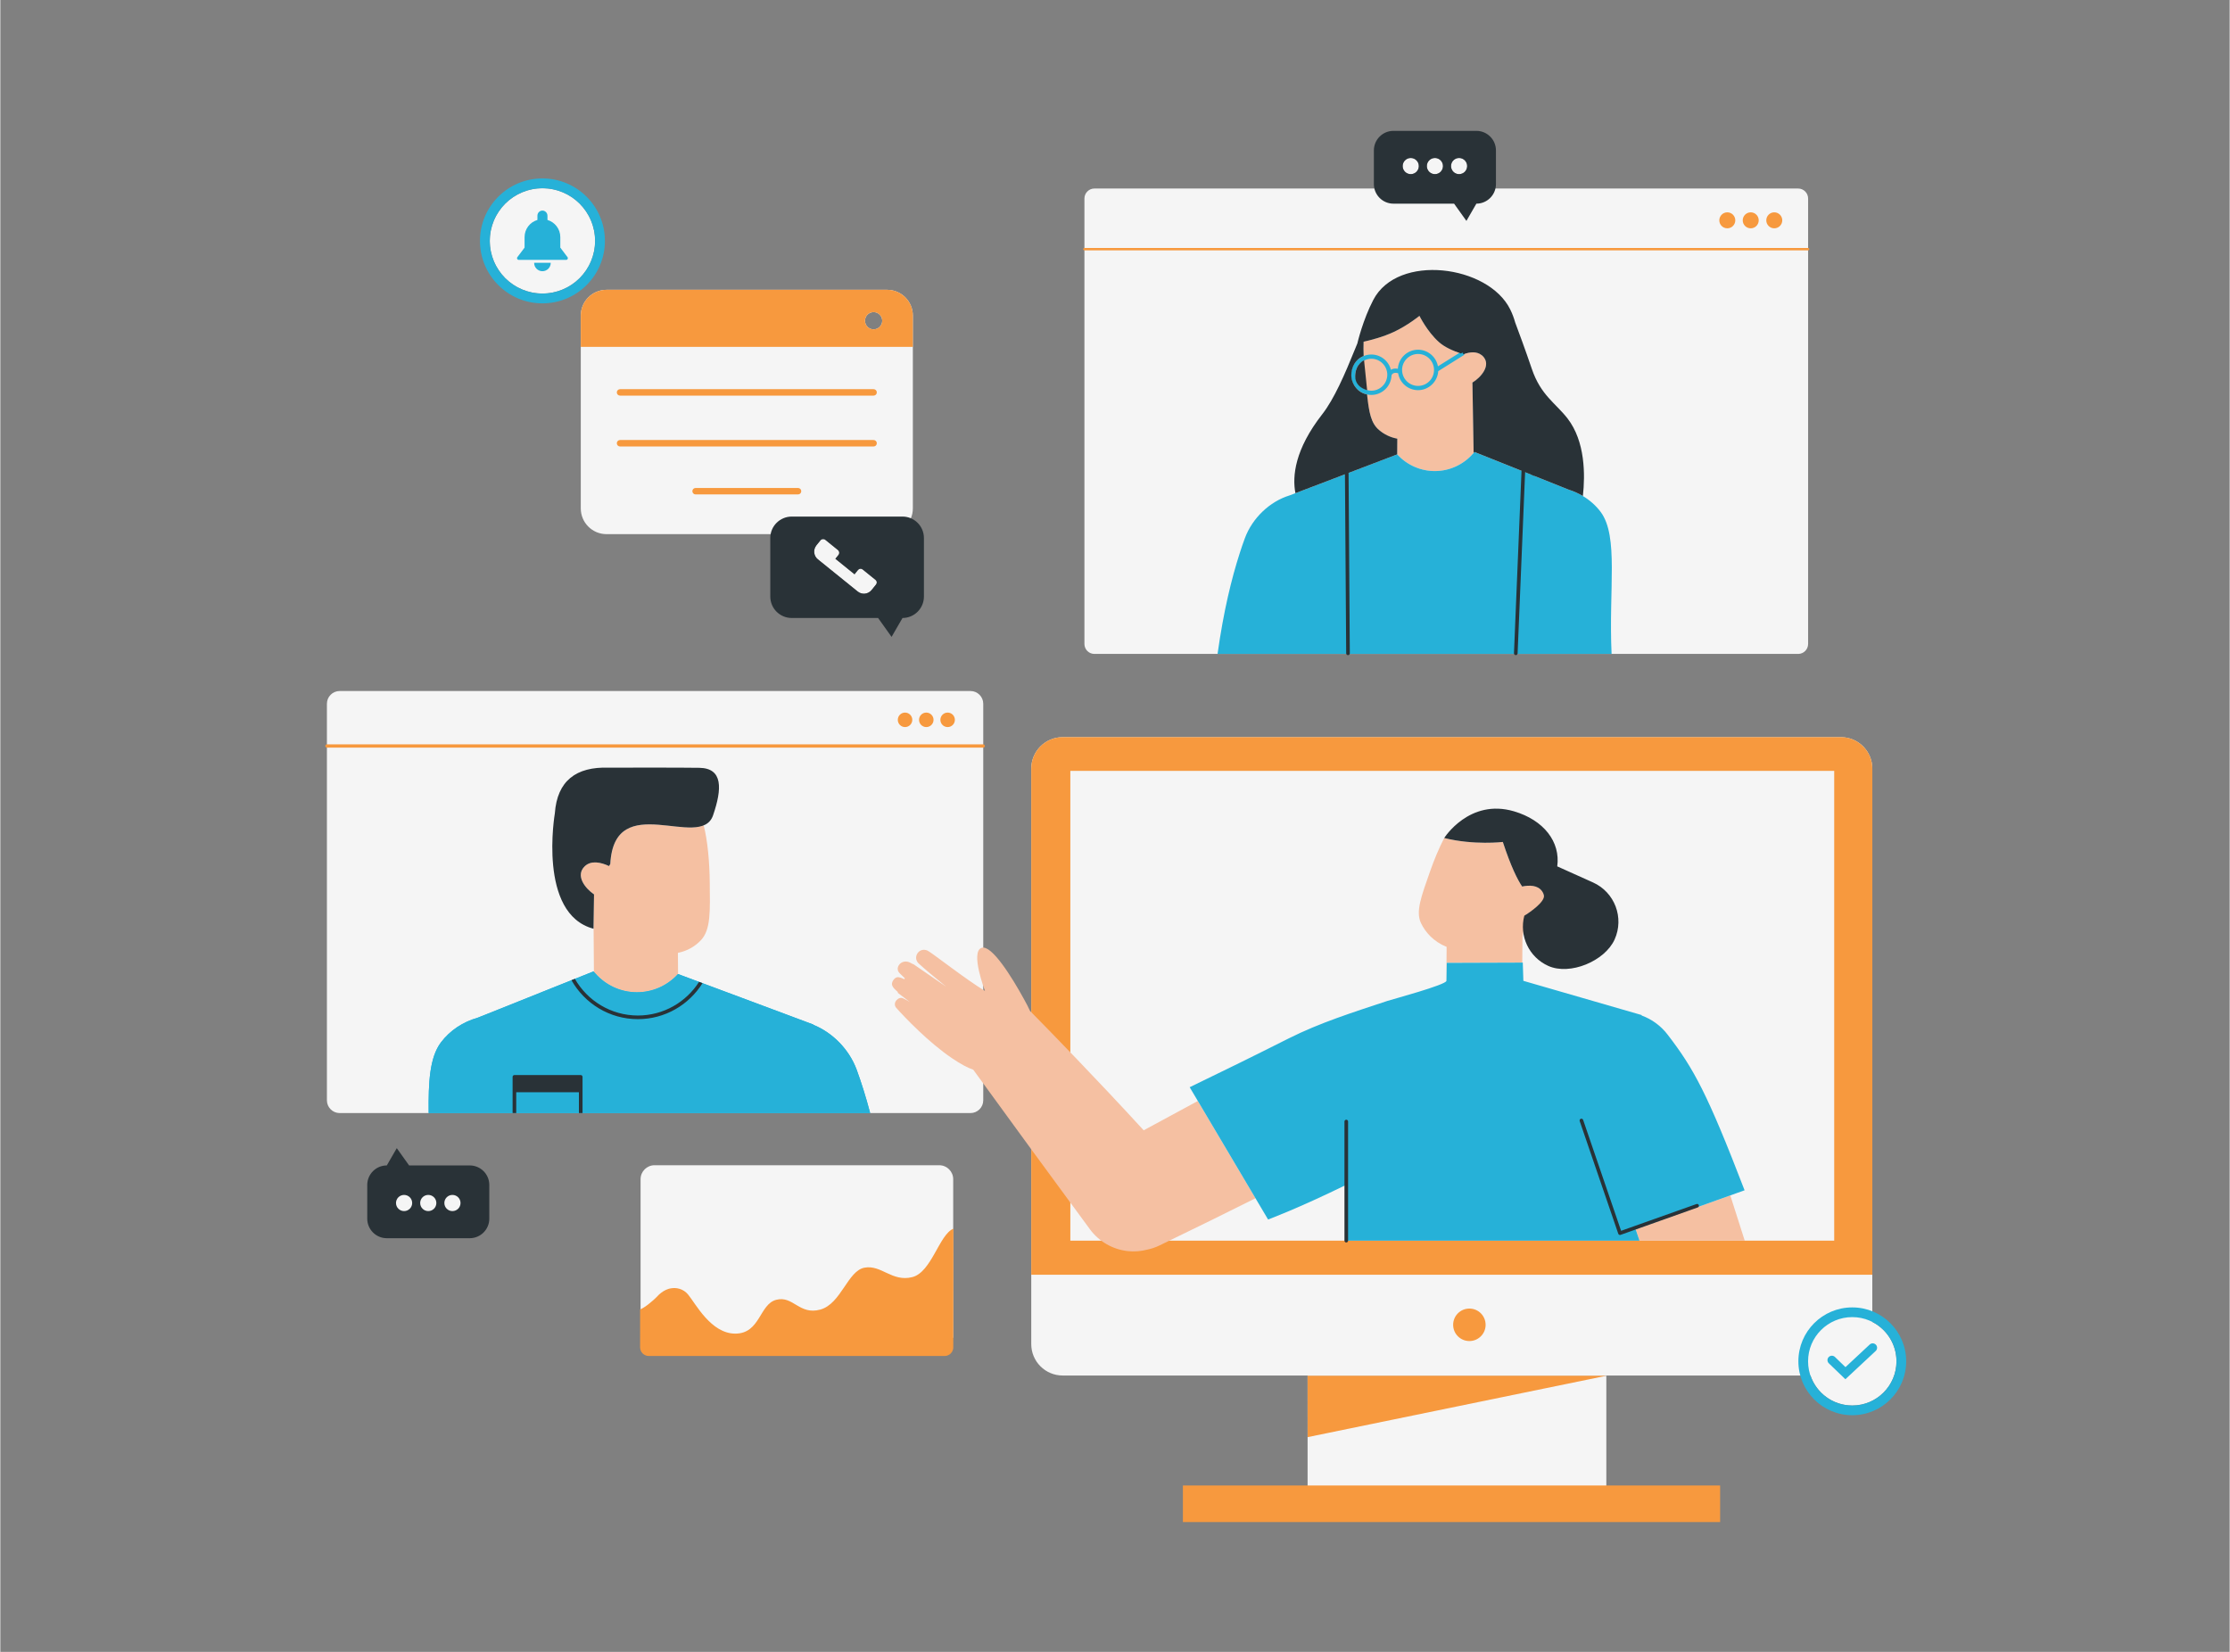 <svg xmlns="http://www.w3.org/2000/svg" xmlns:xlink="http://www.w3.org/1999/xlink" width="540" zoomAndPan="magnify" viewBox="0 0 404.88 300" height="400" preserveAspectRatio="xMidYMid meet" version="1.0"><rect x="0" y="0" width="404.88" height="300" fill="#808080" stroke="none"/><defs><clipPath id="8521af5042"><path d="M 59 38 L 340 38 L 340 276.441 L 59 276.441 Z M 59 38 " clip-rule="nonzero"/></clipPath><clipPath id="c26626d766"><path d="M 326 237 L 346.156 237 L 346.156 258 L 326 258 Z M 326 237 " clip-rule="nonzero"/></clipPath><clipPath id="3408f61931"><path d="M 66 23.766 L 309 23.766 L 309 226 L 66 226 Z M 66 23.766 " clip-rule="nonzero"/></clipPath></defs><path fill="#f5f5f5" d="M 173.055 242.953 L 116.277 242.953 L 116.277 214.156 C 116.277 212.758 117.414 211.621 118.812 211.621 L 170.52 211.621 C 171.918 211.621 173.055 212.758 173.055 214.156 Z M 173.055 242.953 " fill-opacity="1" fill-rule="nonzero"/><path fill="#f5f5f5" d="M 148.473 101.578 C 150.387 103.121 153.797 105.879 155.707 107.422 C 156.48 108.047 157.609 107.93 158.234 107.156 C 158.246 107.141 158.254 107.133 158.266 107.117 C 158.266 107.117 158.711 106.57 159.047 106.152 C 159.145 106.031 159.191 105.875 159.176 105.719 C 159.156 105.562 159.082 105.422 158.961 105.324 C 158.336 104.82 157.223 103.922 156.598 103.414 C 156.477 103.316 156.32 103.27 156.168 103.289 C 156.012 103.305 155.867 103.383 155.77 103.504 C 155.551 103.773 155.289 104.094 155.133 104.293 L 151.656 101.48 C 151.809 101.289 152.027 101.02 152.219 100.785 C 152.324 100.652 152.375 100.488 152.355 100.32 C 152.34 100.156 152.258 100.004 152.125 99.898 L 149.828 98.039 C 149.699 97.934 149.531 97.887 149.367 97.906 C 149.203 97.922 149.047 98.004 148.941 98.133 C 148.75 98.371 148.535 98.641 148.379 98.832 C 148.379 98.832 148.309 98.918 148.203 99.047 C 148.199 99.051 148.195 99.059 148.191 99.062 C 148.184 99.07 148.18 99.078 148.18 99.078 L 148.18 99.082 C 147.586 99.855 147.711 100.961 148.473 101.578 Z M 148.473 101.578 " fill-opacity="1" fill-rule="nonzero"/><path fill="#f5f5f5" d="M 105.418 57.309 L 105.418 92.332 C 105.418 94.914 107.512 97.008 110.094 97.008 L 161.051 97.008 C 163.633 97.008 165.727 94.914 165.727 92.332 L 165.727 57.309 C 165.727 54.727 163.633 52.633 161.051 52.633 L 110.094 52.633 C 107.512 52.633 105.418 54.727 105.418 57.309 Z M 158.598 56.684 C 159.465 56.684 160.164 57.387 160.164 58.25 C 160.164 59.113 159.465 59.812 158.598 59.812 C 157.734 59.812 157.035 59.113 157.035 58.25 C 157.035 57.383 157.734 56.684 158.598 56.684 Z M 158.598 56.684 " fill-opacity="1" fill-rule="nonzero"/><path fill="#f5f5f5" d="M 172.992 245.152 C 172.965 245.242 172.93 245.328 172.887 245.41 C 172.93 245.328 172.965 245.242 172.992 245.152 Z M 172.992 245.152 " fill-opacity="1" fill-rule="nonzero"/><path fill="#f5f5f5" d="M 70.684 215.168 L 85.43 215.168 L 85.43 221.805 L 70.684 221.805 Z M 70.684 215.168 " fill-opacity="1" fill-rule="nonzero"/><path fill="#f5f5f5" d="M 108.02 43.75 C 108.02 44.375 107.957 45 107.836 45.613 C 107.711 46.23 107.531 46.828 107.289 47.406 C 107.051 47.988 106.754 48.539 106.406 49.062 C 106.059 49.582 105.66 50.066 105.219 50.512 C 104.773 50.953 104.289 51.352 103.77 51.699 C 103.246 52.047 102.695 52.344 102.113 52.582 C 101.535 52.824 100.938 53.004 100.32 53.129 C 99.703 53.25 99.082 53.312 98.453 53.312 C 97.828 53.312 97.207 53.25 96.59 53.129 C 95.973 53.004 95.375 52.824 94.797 52.582 C 94.215 52.344 93.664 52.047 93.141 51.699 C 92.621 51.352 92.137 50.953 91.691 50.512 C 91.25 50.066 90.852 49.582 90.504 49.062 C 90.156 48.539 89.859 47.988 89.621 47.406 C 89.379 46.828 89.199 46.23 89.074 45.613 C 88.953 45 88.891 44.375 88.891 43.75 C 88.891 43.121 88.953 42.5 89.074 41.883 C 89.199 41.266 89.379 40.668 89.621 40.09 C 89.859 39.508 90.156 38.957 90.504 38.438 C 90.852 37.914 91.25 37.43 91.691 36.988 C 92.137 36.543 92.621 36.148 93.141 35.797 C 93.664 35.449 94.215 35.156 94.797 34.914 C 95.375 34.676 95.973 34.492 96.59 34.371 C 97.207 34.246 97.828 34.188 98.453 34.188 C 99.082 34.188 99.703 34.246 100.32 34.371 C 100.938 34.492 101.535 34.676 102.113 34.914 C 102.695 35.156 103.246 35.449 103.77 35.797 C 104.289 36.148 104.773 36.543 105.219 36.988 C 105.66 37.43 106.059 37.914 106.406 38.438 C 106.754 38.957 107.051 39.508 107.289 40.09 C 107.531 40.668 107.711 41.266 107.836 41.883 C 107.957 42.5 108.02 43.121 108.02 43.75 Z M 108.02 43.75 " fill-opacity="1" fill-rule="nonzero"/><path fill="#f5f5f5" d="M 260.543 31.629 C 261.352 31.629 262.008 30.973 262.008 30.16 C 262.008 29.348 261.352 28.691 260.543 28.691 C 259.73 28.691 259.074 29.348 259.074 30.16 C 259.074 30.973 259.73 31.629 260.543 31.629 Z M 260.543 31.629 " fill-opacity="1" fill-rule="nonzero"/><path fill="#f5f5f5" d="M 264.93 31.629 C 265.742 31.629 266.398 30.973 266.398 30.16 C 266.398 29.348 265.742 28.691 264.93 28.691 C 264.121 28.691 263.465 29.348 263.465 30.16 C 263.465 30.973 264.121 31.629 264.93 31.629 Z M 264.93 31.629 " fill-opacity="1" fill-rule="nonzero"/><path fill="#f5f5f5" d="M 198.703 118.762 L 326.504 118.762 C 327.508 118.762 328.32 117.949 328.32 116.949 L 328.32 36.055 C 328.32 35.055 327.508 34.238 326.504 34.238 L 198.703 34.238 C 197.699 34.238 196.887 35.055 196.887 36.055 L 196.887 116.949 C 196.887 117.949 197.699 118.762 198.703 118.762 Z M 198.703 118.762 " fill-opacity="1" fill-rule="nonzero"/><path fill="#f5f5f5" d="M 256.152 31.629 C 256.961 31.629 257.621 30.973 257.621 30.16 C 257.621 29.348 256.961 28.691 256.152 28.691 C 255.34 28.691 254.684 29.348 254.684 30.16 C 254.684 30.973 255.34 31.629 256.152 31.629 Z M 256.152 31.629 " fill-opacity="1" fill-rule="nonzero"/><path fill="#f5f5f5" d="M 291.672 249.855 L 237.418 249.855 L 237.418 270.02 L 215.191 270.02 L 215.191 275.652 L 311.406 275.652 L 311.406 270.02 L 291.672 270.02 Z M 291.672 249.855 " fill-opacity="1" fill-rule="nonzero"/><path fill="#f5f5f5" d="M 172.844 245.488 C 172.785 245.586 172.719 245.684 172.637 245.766 C 172.719 245.684 172.785 245.59 172.844 245.488 Z M 172.844 245.488 " fill-opacity="1" fill-rule="nonzero"/><path fill="#f5f5f5" d="M 172.992 245.152 C 173.004 245.121 173.016 245.09 173.023 245.059 C 173.016 245.09 173.004 245.121 172.992 245.152 Z M 172.992 245.152 " fill-opacity="1" fill-rule="nonzero"/><path fill="#f5f5f5" d="M 172.848 245.488 C 172.859 245.461 172.875 245.438 172.887 245.41 C 172.875 245.438 172.859 245.461 172.848 245.488 Z M 172.848 245.488 " fill-opacity="1" fill-rule="nonzero"/><path fill="#f5f5f5" d="M 176.191 125.496 L 61.633 125.496 C 60.352 125.496 59.312 126.535 59.312 127.816 L 59.312 199.828 C 59.312 201.109 60.352 202.148 61.633 202.148 L 176.191 202.148 C 177.473 202.148 178.512 201.109 178.512 199.828 L 178.512 127.816 C 178.512 126.535 177.473 125.496 176.191 125.496 Z M 176.191 125.496 " fill-opacity="1" fill-rule="nonzero"/><path fill="#f5f5f5" d="M 173.023 245.059 C 173.055 244.938 173.074 244.812 173.074 244.684 L 173.098 218.34 L 173.074 244.684 C 173.07 244.812 173.055 244.938 173.023 245.059 Z M 173.023 245.059 " fill-opacity="1" fill-rule="nonzero"/><path fill="#f5f5f5" d="M 172.637 245.77 L 172.633 245.77 L 172.637 245.766 Z M 172.637 245.77 " fill-opacity="1" fill-rule="nonzero"/><path fill="#f5f5f5" d="M 172.633 245.77 C 172.543 245.863 172.445 245.949 172.332 246.016 C 172.445 245.945 172.547 245.863 172.633 245.77 Z M 172.633 245.77 " fill-opacity="1" fill-rule="nonzero"/><path fill="#f5f5f5" d="M 339.98 240.082 C 339.98 216.742 339.98 158.121 339.98 139.586 C 339.98 136.43 337.426 133.875 334.273 133.875 L 192.941 133.875 C 189.789 133.875 187.23 136.43 187.23 139.586 L 187.23 244.102 C 187.23 247.258 189.789 249.812 192.941 249.812 C 215.469 249.812 298.387 249.812 328.746 249.812 C 329.82 252.977 332.812 255.258 336.34 255.258 C 340.773 255.258 344.367 251.664 344.367 247.23 C 344.367 244.109 342.582 241.41 339.98 240.082 Z M 339.98 240.082 " fill-opacity="1" fill-rule="nonzero"/><g clip-path="url(#8521af5042)"><path fill="#f7993e" d="M 165.727 57.309 C 165.727 54.727 163.633 52.633 161.051 52.633 L 110.094 52.633 C 107.512 52.633 105.418 54.727 105.418 57.309 L 105.418 62.992 L 165.727 62.992 Z M 158.598 59.812 C 157.734 59.812 157.035 59.113 157.035 58.25 C 157.035 57.383 157.734 56.684 158.598 56.684 C 159.465 56.684 160.164 57.383 160.164 58.25 C 160.164 59.113 159.465 59.812 158.598 59.812 Z M 164.309 129.414 C 165.035 129.414 165.625 130.004 165.625 130.73 C 165.625 131.457 165.035 132.047 164.309 132.047 C 163.582 132.047 162.992 131.457 162.992 130.73 C 162.992 130.004 163.582 129.414 164.309 129.414 Z M 166.852 130.73 C 166.852 130.004 167.438 129.414 168.168 129.414 C 168.895 129.414 169.484 130.004 169.484 130.73 C 169.484 131.457 168.895 132.047 168.168 132.047 C 167.438 132.047 166.852 131.457 166.852 130.73 Z M 320.723 40.016 C 320.723 39.215 321.371 38.562 322.172 38.562 C 322.973 38.562 323.625 39.215 323.625 40.016 C 323.625 40.816 322.973 41.465 322.172 41.465 C 321.371 41.465 320.723 40.816 320.723 40.016 Z M 316.445 40.016 C 316.445 39.215 317.098 38.562 317.898 38.562 C 318.699 38.562 319.348 39.215 319.348 40.016 C 319.348 40.816 318.699 41.465 317.898 41.465 C 317.094 41.465 316.445 40.816 316.445 40.016 Z M 312.191 40.016 C 312.191 39.215 312.844 38.562 313.645 38.562 C 314.445 38.562 315.094 39.215 315.094 40.016 C 315.094 40.816 314.445 41.465 313.645 41.465 C 312.84 41.465 312.191 40.816 312.191 40.016 Z M 170.727 130.73 C 170.727 130.004 171.316 129.414 172.043 129.414 C 172.77 129.414 173.359 130.004 173.359 130.73 C 173.359 131.457 172.77 132.047 172.043 132.047 C 171.316 132.047 170.727 131.457 170.727 130.73 Z M 196.668 45.25 C 196.668 45.129 196.766 45.031 196.887 45.031 L 328.32 45.031 C 328.441 45.031 328.539 45.129 328.539 45.25 C 328.539 45.371 328.441 45.469 328.32 45.469 L 196.887 45.469 C 196.766 45.469 196.668 45.371 196.668 45.25 Z M 158.598 81.086 L 112.547 81.086 C 112.227 81.086 111.961 80.824 111.961 80.5 C 111.961 80.176 112.223 79.914 112.547 79.914 L 158.602 79.914 C 158.922 79.914 159.184 80.176 159.184 80.5 C 159.184 80.824 158.922 81.086 158.598 81.086 Z M 237.418 249.855 L 291.672 249.855 L 237.43 261 Z M 266.801 243.551 C 265.172 243.551 263.852 242.23 263.852 240.602 C 263.852 238.973 265.172 237.652 266.801 237.652 C 268.43 237.652 269.75 238.973 269.75 240.602 C 269.75 242.23 268.43 243.551 266.801 243.551 Z M 334.273 133.875 L 192.941 133.875 C 189.789 133.875 187.23 136.43 187.23 139.586 L 187.23 231.512 L 339.984 231.512 C 339.984 204.703 339.984 156.145 339.984 139.586 C 339.98 136.43 337.426 133.875 334.273 133.875 Z M 333.059 225.32 L 194.328 225.32 L 194.328 140 L 333.059 140 Z M 178.809 135.48 C 178.809 135.645 178.676 135.773 178.512 135.773 L 59.312 135.773 C 59.148 135.773 59.016 135.645 59.016 135.48 C 59.016 135.316 59.148 135.184 59.312 135.184 L 178.512 135.184 C 178.676 135.184 178.809 135.316 178.809 135.48 Z M 144.875 88.621 C 145.199 88.621 145.461 88.883 145.461 89.207 C 145.461 89.531 145.199 89.793 144.875 89.793 L 126.27 89.793 C 125.949 89.793 125.684 89.531 125.684 89.207 C 125.684 88.883 125.945 88.621 126.27 88.621 Z M 159.184 71.266 C 159.184 71.586 158.922 71.848 158.598 71.848 L 112.547 71.848 C 112.227 71.848 111.961 71.586 111.961 71.266 C 111.961 70.941 112.223 70.68 112.547 70.68 L 158.602 70.68 C 158.922 70.68 159.184 70.941 159.184 71.266 Z M 173.055 233.453 C 173.059 233.457 173.062 233.453 173.07 233.453 C 173.074 233.453 173.078 233.457 173.082 233.457 L 173.07 244.688 C 173.07 245.559 172.363 246.266 171.492 246.266 L 117.77 246.266 C 116.898 246.266 116.191 245.559 116.191 244.688 L 116.195 240.879 L 116.195 237.828 C 116.195 237.828 116.234 237.812 116.293 237.777 C 116.918 237.461 117.434 237.094 117.887 236.715 C 118.383 236.328 118.934 235.848 119.477 235.262 C 119.539 235.191 119.609 235.133 119.672 235.066 C 120.168 234.641 120.691 234.285 121.34 234.082 C 121.371 234.074 121.402 234.062 121.434 234.055 C 121.5 234.035 121.566 234.02 121.637 234.004 C 122.832 233.75 124.062 234.105 124.883 235.074 C 126.234 236.672 129.062 242.262 133.547 242.203 C 138.031 242.141 137.848 236.855 140.922 236.059 C 143.992 235.262 145.098 238.883 148.906 237.84 C 152.715 236.797 153.883 230.773 156.957 230.223 C 160.027 229.668 161.934 232.863 165.617 231.941 C 169.129 231.066 170.523 224.172 173.094 223.148 L 173.082 233.457 C 173.078 233.457 173.074 233.457 173.07 233.457 C 173.062 233.453 173.059 233.453 173.055 233.453 Z M 312.34 276.422 L 214.773 276.422 L 214.773 269.785 L 312.34 269.785 Z M 312.34 276.422 " fill-opacity="1" fill-rule="nonzero"/></g><path fill="#f5c0a2" d="M 248.988 71.203 C 248.68 71.203 248.387 71.145 248.105 71.062 C 248.027 70.305 247.949 69.496 247.859 68.625 C 247.75 67.52 247.664 66.371 247.617 65.234 C 248.035 65.031 248.496 64.906 248.988 64.906 C 250.727 64.906 252.137 66.32 252.137 68.055 C 252.137 69.789 250.727 71.203 248.988 71.203 Z M 257.48 70.336 C 259.215 70.336 260.629 68.922 260.629 67.188 C 260.629 65.449 259.215 64.035 257.48 64.035 C 255.742 64.035 254.332 65.449 254.332 67.188 C 254.332 68.922 255.742 70.336 257.48 70.336 Z M 252.387 67.625 C 252.52 67.465 252.68 67.344 252.871 67.273 C 253.316 67.105 253.797 67.215 254.059 67.301 C 254.059 67.262 254.051 67.227 254.051 67.188 C 254.051 65.297 255.59 63.758 257.48 63.758 C 259.285 63.758 260.77 65.168 260.895 66.941 L 265.277 64.199 C 263.891 63.738 262.328 63.078 261.254 62.113 C 259.117 60.195 257.734 57.363 257.734 57.363 C 257.734 57.363 255.59 59.105 253.082 60.281 C 251.105 61.207 248.887 61.773 247.59 62.059 C 247.562 62.984 247.57 63.949 247.605 64.926 C 248.027 64.738 248.496 64.629 248.988 64.629 C 250.73 64.629 252.172 65.938 252.387 67.625 Z M 269.203 64.637 C 269.141 64.578 269.074 64.539 269.008 64.488 C 268.105 63.781 266.852 63.922 265.734 64.344 C 265.566 64.406 265.402 64.477 265.242 64.547 L 263.43 65.684 L 260.902 67.266 C 260.859 69.117 259.34 70.613 257.48 70.613 C 255.73 70.613 254.285 69.297 254.082 67.602 C 253.914 67.535 253.406 67.367 252.969 67.531 C 252.723 67.625 252.539 67.816 252.414 68.094 C 252.395 69.965 250.863 71.48 248.988 71.48 C 248.695 71.48 248.41 71.43 248.137 71.359 C 248.496 74.633 248.922 76.84 250.391 78.09 C 251.277 78.848 252.387 79.426 253.711 79.668 L 253.688 82.523 C 253.691 82.523 253.695 82.523 253.699 82.523 C 255.469 84.469 257.969 85.57 260.586 85.551 C 263.199 85.531 265.688 84.395 267.426 82.422 C 267.484 82.371 267.531 82.324 267.57 82.277 L 267.414 73.004 L 267.352 69.48 C 268.871 68.574 270.895 66.301 269.203 64.637 Z M 296.992 223.242 C 297.227 223.93 297.461 224.621 297.699 225.32 L 316.809 225.32 C 315.879 222.359 315.004 219.617 314.188 217.098 Z M 258.012 167.648 C 257.004 165.535 258.086 162.762 259.625 158.359 C 260.352 156.27 261.254 154.078 262.23 152.191 C 267.648 153.539 272.875 152.91 272.875 152.91 C 274.34 157.363 275.527 159.738 276.383 161.004 C 277.707 160.723 279.242 160.75 280.008 161.859 C 281.305 163.746 278.832 165.484 277.223 165.992 L 276.441 170.121 L 276.406 174.816 L 262.691 174.863 L 262.629 178.125 L 262.621 178.129 L 262.668 171.965 C 260.262 170.996 258.801 169.293 258.012 167.648 Z M 227.957 217.617 C 223.004 220.098 217.238 222.941 210.496 226.203 C 209.773 226.555 209.027 226.797 208.277 226.953 C 207.137 227.246 205.945 227.348 204.75 227.215 C 202.02 226.914 199.539 225.48 197.906 223.277 C 191.438 214.492 182.91 202.84 176.695 194.27 C 175.703 193.93 174.465 193.293 172.84 192.188 C 168.609 189.332 164.262 184.781 162.715 183.043 C 161.926 182.105 163.148 180.914 163.941 181.301 C 164.355 181.492 164.758 181.727 165.16 181.965 L 163.031 180.34 C 162.977 180.297 162.969 180.223 163 180.164 C 162.902 180.074 162.805 179.984 162.711 179.895 C 162.199 179.457 161.938 179.074 161.926 178.707 C 161.945 178.227 162.348 177.637 162.797 177.504 C 163.23 177.359 163.828 177.688 164.203 177.852 C 164.191 177.812 164.191 177.77 164.219 177.73 C 164.238 177.707 164.262 177.699 164.289 177.688 C 164.047 177.461 163.727 177.152 163.309 176.727 C 162.379 175.797 163.547 174.191 165.02 174.734 C 165.219 174.812 165.457 174.938 165.715 175.086 C 165.754 175.078 165.793 175.078 165.832 175.105 L 171.789 179.207 C 170.547 178.195 167.656 175.824 166.75 174.945 C 165.633 173.816 166.871 171.934 168.418 172.656 C 169.234 173.062 175.398 177.914 178.828 179.973 C 178.828 179.973 176.105 172.836 178.223 172.137 C 180.055 171.539 183.762 177.539 185.887 181.414 C 186.359 182.254 186.738 183 187.004 183.594 C 190.586 187.227 199.086 195.93 207.648 205.277 C 211.023 203.445 214.309 201.668 217.484 199.953 Z M 127.242 170.746 C 126.215 171.84 124.824 172.695 123.059 173.051 L 123.086 176.898 C 123.082 176.898 123.082 176.898 123.074 176.898 C 121.137 179.027 118.406 180.23 115.543 180.211 C 112.684 180.188 109.965 178.945 108.066 176.789 C 107.945 176.684 107.859 176.582 107.805 176.512 L 107.742 168.066 L 107.824 162.434 C 106.219 161.336 104.387 159.043 106.121 157.34 C 107.281 156.203 109.109 156.609 110.555 157.289 L 110.781 156.91 C 111.414 145.129 123.027 151.848 127.742 149.891 C 128.473 152.77 128.801 156.625 128.84 160.152 C 128.895 165.441 129.059 168.812 127.242 170.746 Z M 127.242 170.746 " fill-opacity="1" fill-rule="nonzero"/><path fill="#26b1d8" d="M 155.512 194.238 C 156.328 196.473 157.168 199.086 157.977 202.148 L 77.793 202.148 C 77.727 196.5 77.977 192.074 79.996 189.344 C 81.68 187.105 84.059 185.574 86.668 184.84 L 107.738 176.418 C 107.738 176.418 107.852 176.602 108.062 176.789 C 109.965 178.945 112.684 180.188 115.543 180.207 C 118.406 180.23 121.137 179.027 123.074 176.898 C 123.082 176.898 123.086 176.898 123.086 176.898 L 147.668 186.074 L 147.668 186.121 C 151.191 187.555 154.16 190.609 155.512 194.238 Z M 316.781 216.172 C 309.988 198.508 307.547 194.078 302.848 187.957 C 301.582 186.281 299.922 185.102 298.086 184.426 L 298.082 184.344 L 276.605 178.133 L 276.5 174.82 L 262.691 174.867 C 262.691 174.867 262.633 178.121 262.633 178.129 C 262.617 178.855 252.73 181.508 251.871 181.793 C 245.785 183.812 239.672 185.727 233.945 188.609 C 227.992 191.613 222.008 194.555 216.004 197.453 L 230.242 221.477 C 230.242 221.477 235.57 219.516 244.328 215.234 L 244.441 225.32 L 297.699 225.32 C 297.461 224.621 297.227 223.93 296.992 223.242 L 314.191 217.098 Z M 290.645 92.973 C 289.754 91.785 288.645 90.824 287.414 90.086 C 286.602 89.602 285.742 89.211 284.844 88.934 L 267.723 82.086 C 267.723 82.086 267.668 82.168 267.57 82.277 C 267.531 82.324 267.48 82.371 267.426 82.422 C 265.688 84.395 263.199 85.531 260.586 85.551 C 257.969 85.566 255.469 84.469 253.699 82.523 C 253.691 82.523 253.691 82.523 253.688 82.523 L 235.207 89.57 L 234.156 89.969 C 230.523 91.082 227.391 94.09 226.031 97.73 C 225.707 98.566 225.398 99.535 225.078 100.508 C 223.621 105.039 222.16 110.945 221.066 118.762 L 292.625 118.762 C 292.082 106.863 293.949 97.434 290.645 92.973 Z M 265.871 63.988 C 265.758 63.809 265.516 63.754 265.34 63.867 L 261.09 66.527 C 260.777 64.809 259.262 63.512 257.48 63.512 C 255.523 63.512 253.918 65.051 253.812 66.98 C 253.504 66.918 253.141 66.906 252.781 67.043 C 252.699 67.074 252.621 67.109 252.547 67.156 C 252.145 65.547 250.684 64.383 248.988 64.383 C 248.48 64.383 247.98 64.488 247.504 64.699 C 246.172 65.289 245.312 66.605 245.312 68.055 C 245.312 69.723 246.449 71.18 248.078 71.602 C 248.414 71.688 248.707 71.727 248.988 71.727 C 250.973 71.727 252.609 70.129 252.66 68.148 C 252.758 67.953 252.887 67.828 253.059 67.766 C 253.336 67.66 253.664 67.727 253.859 67.785 C 254.148 69.547 255.68 70.859 257.48 70.859 C 259.414 70.859 261.027 69.32 261.145 67.406 L 265.73 64.531 L 265.805 64.492 L 265.82 64.461 C 265.941 64.34 265.969 64.145 265.871 63.988 Z M 248.988 70.957 C 248.738 70.957 248.48 70.914 248.176 70.824 C 246.945 70.461 246.086 69.324 246.086 68.055 C 246.086 66.945 246.715 65.949 247.727 65.457 C 248.137 65.254 248.562 65.152 248.988 65.152 C 250.59 65.152 251.891 66.457 251.891 68.055 C 251.891 69.656 250.59 70.957 248.988 70.957 Z M 257.48 70.086 C 255.879 70.086 254.578 68.785 254.578 67.188 C 254.578 65.586 255.879 64.285 257.48 64.285 C 259.078 64.285 260.379 65.586 260.379 67.188 C 260.379 68.785 259.078 70.086 257.48 70.086 Z M 257.48 70.086 " fill-opacity="1" fill-rule="nonzero"/><path fill="#26b1d8" d="M 155.512 194.238 C 156.328 196.473 157.168 199.086 157.977 202.148 L 77.793 202.148 C 77.727 196.5 77.977 192.074 79.996 189.344 C 81.68 187.105 84.059 185.574 86.668 184.84 L 107.738 176.418 C 107.738 176.418 107.852 176.602 108.062 176.789 C 109.965 178.945 112.684 180.188 115.543 180.207 C 118.406 180.23 121.137 179.027 123.074 176.898 C 123.082 176.898 123.086 176.898 123.086 176.898 L 147.668 186.074 L 147.668 186.121 C 151.191 187.555 154.16 190.609 155.512 194.238 Z M 155.512 194.238 " fill-opacity="1" fill-rule="nonzero"/><path fill="#26b1d8" d="M 98.453 32.406 C 92.188 32.406 87.109 37.484 87.109 43.75 C 87.109 50.016 92.188 55.094 98.453 55.094 C 104.719 55.094 109.801 50.016 109.801 43.75 C 109.801 37.484 104.719 32.406 98.453 32.406 Z M 98.453 53.312 C 93.172 53.312 88.891 49.031 88.891 43.75 C 88.891 38.469 93.172 34.188 98.453 34.188 C 103.734 34.188 108.016 38.469 108.016 43.75 C 108.016 49.031 103.734 53.312 98.453 53.312 Z M 98.453 53.312 " fill-opacity="1" fill-rule="nonzero"/><path fill="#26b1d8" d="M 101.699 44.969 L 101.699 43.059 C 101.699 41.586 100.715 40.34 99.367 39.945 L 99.367 39.18 C 99.367 38.684 98.98 38.266 98.488 38.246 C 97.969 38.227 97.543 38.645 97.543 39.16 L 97.543 39.945 C 96.195 40.34 95.211 41.586 95.211 43.062 L 95.211 44.969 L 93.898 46.707 C 93.746 46.91 93.891 47.195 94.141 47.195 L 102.77 47.195 C 103.02 47.195 103.164 46.91 103.012 46.707 Z M 101.699 44.969 " fill-opacity="1" fill-rule="nonzero"/><path fill="#26b1d8" d="M 99.961 47.746 C 99.961 48.578 99.285 49.254 98.453 49.254 C 97.621 49.254 96.949 48.578 96.949 47.746 C 96.949 47.738 96.949 47.734 96.949 47.727 L 99.961 47.727 C 99.961 47.734 99.961 47.738 99.961 47.746 Z M 99.961 47.746 " fill-opacity="1" fill-rule="nonzero"/><g clip-path="url(#c26626d766)"><path fill="#26b1d8" d="M 336.34 237.441 C 330.934 237.441 326.551 241.82 326.551 247.23 C 326.551 252.637 330.934 257.02 336.34 257.02 C 341.746 257.02 346.129 252.637 346.129 247.23 C 346.129 241.82 341.746 237.441 336.34 237.441 Z M 336.34 255.258 C 331.906 255.258 328.312 251.664 328.312 247.23 C 328.312 242.797 331.906 239.203 336.34 239.203 C 340.773 239.203 344.367 242.797 344.367 247.23 C 344.367 251.664 340.773 255.258 336.34 255.258 Z M 336.34 255.258 " fill-opacity="1" fill-rule="nonzero"/></g><path fill="#26b1d8" d="M 335.086 250.488 L 332.078 247.59 C 331.762 247.281 331.75 246.777 332.059 246.461 C 332.363 246.141 332.871 246.133 333.188 246.438 L 335.102 248.289 L 339.504 244.184 C 339.824 243.883 340.332 243.902 340.633 244.223 C 340.934 244.547 340.914 245.051 340.594 245.352 Z M 335.086 250.488 " fill-opacity="1" fill-rule="nonzero"/><g clip-path="url(#3408f61931)"><path fill="#293237" d="M 85.25 211.656 L 74.238 211.656 L 72 208.52 L 70.188 211.656 C 68.23 211.656 66.637 213.246 66.637 215.207 L 66.637 221.324 C 66.637 223.281 68.23 224.875 70.188 224.875 L 85.25 224.875 C 87.211 224.875 88.805 223.281 88.805 221.324 L 88.805 215.207 C 88.805 213.246 87.211 211.656 85.25 211.656 Z M 73.328 219.949 C 72.52 219.949 71.859 219.293 71.859 218.48 C 71.859 217.668 72.52 217.012 73.328 217.012 C 74.141 217.012 74.797 217.668 74.797 218.48 C 74.797 219.293 74.141 219.949 73.328 219.949 Z M 77.719 219.949 C 76.91 219.949 76.25 219.293 76.25 218.48 C 76.25 217.668 76.91 217.012 77.719 217.012 C 78.531 217.012 79.188 217.668 79.188 218.48 C 79.188 219.293 78.531 219.949 77.719 219.949 Z M 82.109 219.949 C 81.301 219.949 80.641 219.293 80.641 218.48 C 80.641 217.668 81.301 217.012 82.109 217.012 C 82.922 217.012 83.578 217.668 83.578 218.48 C 83.578 219.293 82.922 219.949 82.109 219.949 Z M 253.012 36.988 L 264.023 36.988 L 266.262 40.121 L 268.07 36.988 C 270.031 36.988 271.625 35.395 271.625 33.434 L 271.625 27.316 C 271.625 25.359 270.031 23.766 268.07 23.766 L 253.012 23.766 C 251.047 23.766 249.457 25.359 249.457 27.316 L 249.457 33.434 C 249.457 35.395 251.047 36.988 253.012 36.988 Z M 264.93 28.691 C 265.742 28.691 266.398 29.352 266.398 30.16 C 266.398 30.973 265.742 31.629 264.93 31.629 C 264.121 31.629 263.465 30.973 263.465 30.16 C 263.465 29.352 264.121 28.691 264.93 28.691 Z M 260.543 28.691 C 261.352 28.691 262.008 29.352 262.008 30.16 C 262.008 30.973 261.352 31.629 260.543 31.629 C 259.73 31.629 259.074 30.973 259.074 30.16 C 259.074 29.352 259.73 28.691 260.543 28.691 Z M 256.152 28.691 C 256.961 28.691 257.621 29.352 257.621 30.16 C 257.621 30.973 256.961 31.629 256.152 31.629 C 255.34 31.629 254.684 30.973 254.684 30.16 C 254.684 29.352 255.34 28.691 256.152 28.691 Z M 126.898 178.32 L 127.527 178.555 C 125.078 182.473 120.738 185.09 115.789 185.09 C 110.617 185.09 106.105 182.234 103.727 178.02 L 104.348 177.773 C 106.621 181.742 110.895 184.43 115.789 184.43 C 120.457 184.43 124.555 181.988 126.898 178.32 Z M 281.129 175.422 C 277.59 173.832 275.82 169.934 276.777 166.305 C 277.867 165.656 280.559 163.75 280.336 162.617 C 280.336 162.617 280.336 162.617 280.332 162.621 C 280.312 162.504 280.273 162.387 280.227 162.266 C 280.219 162.25 280.211 162.234 280.207 162.219 C 280.152 162.102 280.09 161.98 280.008 161.859 C 279.996 161.844 279.984 161.836 279.973 161.824 C 279.203 160.754 277.688 160.727 276.383 161.004 C 275.527 159.738 274.34 157.363 272.875 152.91 C 272.875 152.91 267.648 153.539 262.23 152.191 C 262.23 152.191 266.801 144.949 274.91 147.348 C 280.312 148.941 283.367 152.891 282.758 157.344 L 289.258 160.266 C 293.199 162.043 294.953 166.672 293.18 170.613 C 291.406 174.555 285.066 177.195 281.129 175.422 Z M 247.676 65.426 L 248.23 70.859 C 248.23 70.859 246.062 70.402 246.062 68.328 C 246.062 66.113 247.676 65.426 247.676 65.426 Z M 308.27 219.289 L 294.262 224.266 C 294.227 224.281 294.191 224.285 294.152 224.285 C 294.102 224.285 294.055 224.273 294.008 224.254 C 293.93 224.215 293.867 224.145 293.84 224.062 L 286.836 203.605 C 286.777 203.43 286.867 203.242 287.043 203.184 C 287.215 203.125 287.402 203.219 287.461 203.391 L 294.355 223.531 L 308.051 218.668 C 308.219 218.605 308.41 218.695 308.473 218.871 C 308.535 219.043 308.445 219.23 308.27 219.289 Z M 129.441 148.074 C 127.207 154.605 111.516 143.168 110.777 156.906 L 110.551 157.289 C 109.109 156.605 107.281 156.199 106.121 157.34 C 104.387 159.039 106.219 161.336 107.824 162.434 L 107.73 168.668 C 97.555 166.004 100.707 147.719 100.707 147.719 C 101.129 141.816 104.547 139.215 110.496 139.418 C 110.496 139.418 123.98 139.383 126.977 139.445 C 131.238 139.531 131.109 143.215 129.441 148.074 Z M 163.848 93.816 L 143.727 93.816 C 141.582 93.816 139.836 95.559 139.836 97.707 L 139.836 108.344 C 139.836 110.492 141.582 112.234 143.727 112.234 L 159.414 112.234 L 161.863 115.668 L 163.848 112.234 C 165.992 112.234 167.738 110.492 167.738 108.344 L 167.738 97.707 C 167.738 95.562 165.996 93.816 163.848 93.816 Z M 159.047 106.152 C 158.711 106.566 158.266 107.117 158.266 107.117 C 158.254 107.133 158.246 107.141 158.234 107.156 C 157.609 107.93 156.48 108.047 155.707 107.422 C 153.797 105.879 150.387 103.121 148.473 101.578 C 147.711 100.961 147.586 99.852 148.184 99.082 L 148.18 99.078 C 148.18 99.078 148.188 99.07 148.195 99.062 C 148.199 99.059 148.199 99.051 148.203 99.047 C 148.309 98.918 148.379 98.832 148.379 98.832 C 148.535 98.641 148.754 98.371 148.945 98.133 C 149.051 98.004 149.203 97.922 149.367 97.906 C 149.535 97.887 149.699 97.934 149.832 98.039 L 152.129 99.898 C 152.258 100.004 152.34 100.156 152.359 100.32 C 152.375 100.488 152.328 100.652 152.223 100.785 C 152.031 101.02 151.812 101.289 151.656 101.48 L 155.133 104.293 C 155.293 104.094 155.555 103.773 155.773 103.504 C 155.871 103.383 156.012 103.305 156.168 103.289 C 156.324 103.27 156.48 103.316 156.602 103.414 C 157.227 103.922 158.336 104.82 158.961 105.324 C 159.082 105.422 159.16 105.562 159.176 105.719 C 159.191 105.875 159.145 106.031 159.047 106.152 Z M 105.738 195.574 L 105.738 202.148 L 105.078 202.148 L 105.078 198.363 L 93.695 198.363 L 93.695 202.148 L 93.035 202.148 L 93.035 195.574 C 93.035 195.391 93.184 195.242 93.367 195.242 L 105.406 195.242 C 105.59 195.242 105.738 195.391 105.738 195.574 Z M 244.773 203.684 L 244.773 225.32 C 244.773 225.504 244.625 225.652 244.441 225.652 C 244.262 225.652 244.113 225.504 244.113 225.32 L 244.113 203.684 C 244.113 203.5 244.262 203.352 244.441 203.352 C 244.625 203.352 244.773 203.5 244.773 203.684 Z M 265.277 64.199 C 263.891 63.738 262.328 63.082 261.254 62.113 C 259.117 60.195 257.734 57.363 257.734 57.363 C 257.734 57.363 255.594 59.109 253.082 60.281 C 251.105 61.207 248.887 61.773 247.59 62.059 C 247.562 62.984 247.566 63.68 247.602 64.656 C 246.062 65.27 245.359 66.73 245.359 68.129 C 245.359 69.723 246.523 71.32 248.215 71.629 C 248.57 74.902 248.922 76.84 250.391 78.09 C 251.281 78.848 252.391 79.426 253.711 79.668 L 253.691 82.523 C 253.691 82.523 253.688 82.523 253.688 82.523 L 244.859 85.891 L 245.086 118.656 C 245.086 118.836 244.941 118.988 244.758 118.988 C 244.758 118.988 244.758 118.988 244.754 118.988 C 244.574 118.988 244.426 118.84 244.426 118.66 L 244.203 86.141 L 243.887 86.262 L 235.207 89.57 C 234.613 86.465 235.098 81.609 240.082 75.227 C 242.242 72.457 244.18 67.992 246.074 63.301 C 246.223 62.934 246.359 62.598 246.492 62.277 C 246.488 62.277 246.477 62.277 246.477 62.277 C 246.477 62.277 247.461 58.078 249.352 54.461 C 253.777 45.977 270.227 48.121 274.211 56.184 C 274.617 57 274.906 57.797 275.121 58.574 C 275.715 60.156 276.969 63.539 278.145 67.004 C 279.773 71.793 282.473 73.219 284.625 75.996 C 287.855 80.168 287.84 86.25 287.414 90.082 C 286.605 89.598 285.742 89.211 284.844 88.93 L 278.621 86.441 L 278.617 86.465 L 277.973 86.199 L 277.977 86.184 L 276.922 85.762 L 275.559 118.668 C 275.551 118.848 275.406 118.984 275.23 118.984 C 275.227 118.984 275.219 118.984 275.215 118.984 C 275.035 118.977 274.891 118.824 274.898 118.641 L 276.27 85.5 L 267.727 82.082 C 267.727 82.082 267.668 82.164 267.57 82.273 L 267.414 73 L 267.352 69.477 C 268.871 68.57 270.895 66.297 269.203 64.637 C 269.141 64.574 269.074 64.535 269.008 64.484 C 268.105 63.777 266.852 63.918 265.734 64.34 C 265.695 64.328 265.656 64.316 265.621 64.305 C 265.684 64.266 265.703 64.184 265.66 64.117 C 265.621 64.055 265.535 64.035 265.469 64.074 Z M 265.277 64.199 " fill-opacity="1" fill-rule="nonzero"/></g></svg>